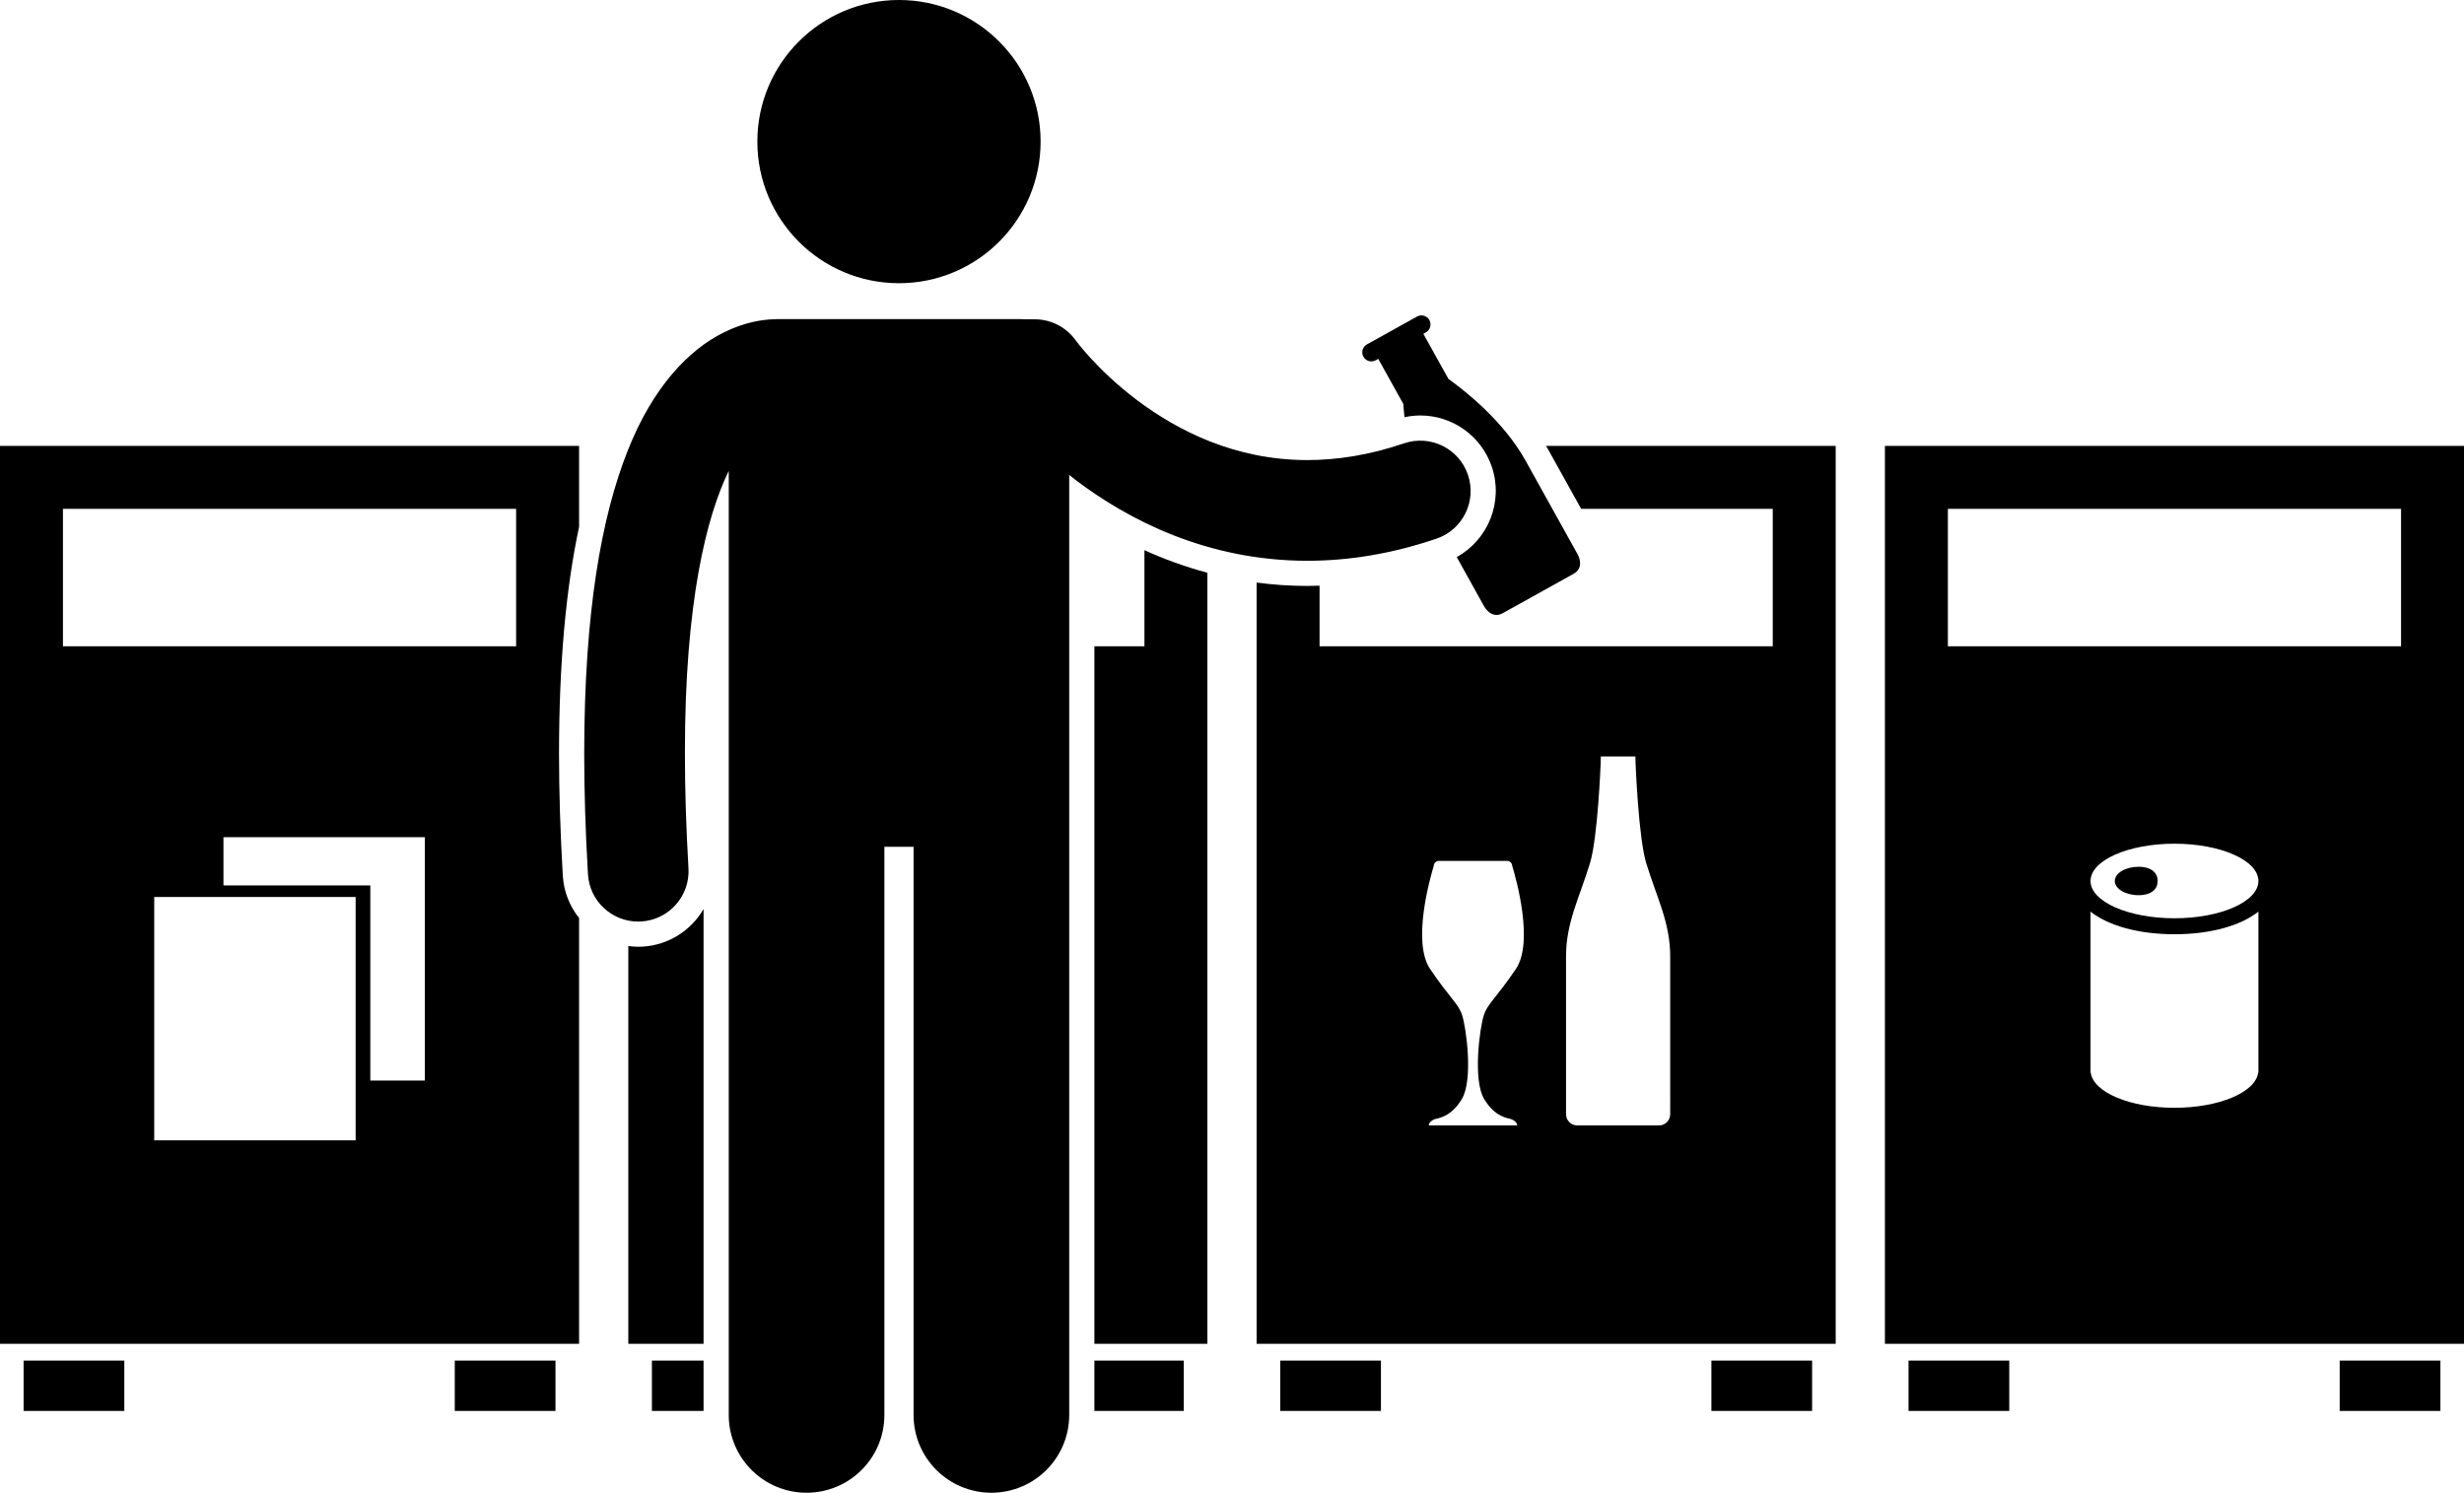 <?xml version="1.0" encoding="utf-8"?>
<!-- Generator: Adobe Illustrator 23.0.2, SVG Export Plug-In . SVG Version: 6.00 Build 0)  -->
<svg version="1.1" id="Layer_1" xmlns="http://www.w3.org/2000/svg" xmlns:xlink="http://www.w3.org/1999/xlink" x="0px" y="0px"
	 viewBox="0 0 391.459 237.184" enable-background="new 0 0 391.459 237.184" xml:space="preserve">
<g>
	<path d="M92,145.874c-1.486-1.872-2.438-4.191-2.586-6.742c-0.4-6.831-0.602-13.355-0.602-19.393
		C88.82,105.597,89.873,93.686,92,83.709V70.851H0v142.667h92V145.874z M24.5,181.184v-38.666h32v38.666H24.5z
		 M67.5,171.684h-8.668v-31H35.5v-7.666h32V171.684z M81.998,102.684H10V80.852h71.998V102.684z"/>
	<rect x="3.75" y="216.184" width="16" height="8"/>
	<rect x="72.25" y="216.184" width="16" height="8"/>
	<path d="M247.176,73.611c1.57,2.821,2.93,5.266,4.025,7.24h30.439v21.832h-72v-9.624
		c-0.641,0.02-1.283,0.042-1.924,0.042c-2.799-0.001-5.49-0.196-8.076-0.538v120.954h92V70.851h-46.02
		c0.076,0.134,0.166,0.258,0.24,0.394L247.176,73.611z M235.809,174.663c1.754,2.87,3.717,2.974,4.275,3.16
		c0.557,0.186,1.055,0.745,0.93,0.992h-13.992c-0.125-0.247,0.371-0.806,0.93-0.992
		c0.559-0.186,2.522-0.29,4.275-3.16c1.859-3.034,0.723-11.357,0.061-13.383
		c-0.594-1.81-1.924-2.653-5.08-7.308c-2.897-4.274-0.031-14.393,0.574-16.385
		c0.016-0.444,0.377-0.8,0.824-0.8h10.824c0.447,0,0.81,0.355,0.824,0.8
		c0.606,1.991,3.469,12.11,0.574,16.385c-3.156,4.654-4.488,5.497-5.08,7.308
		C235.084,163.306,233.951,171.629,235.809,174.663z M265.348,177.018c0,0.992-0.783,1.798-1.75,1.798h-13.051
		c-0.967,0-1.75-0.806-1.75-1.798c0,0,0-19.686,0-25.032c0-5.349,2.041-9.138,3.789-14.777
		c1.26-4.052,1.715-15.949,1.715-15.949l0.019-1.062h5.504l0.021,1.062c0,0,0.453,11.897,1.711,15.949
		c1.75,5.64,3.791,9.429,3.791,14.777C265.348,157.332,265.348,177.018,265.348,177.018z"/>
	<rect x="203.391" y="216.184" width="16" height="8"/>
	<rect x="271.891" y="216.184" width="16" height="8"/>
	<path d="M391.459,70.851h-91.998v142.667h91.998V70.851z M358.793,139.98c0,3.272-5.969,5.924-13.332,5.924
		c-7.363,0-13.334-2.652-13.334-5.924c0-3.271,5.971-5.924,13.334-5.924
		C352.824,134.057,358.793,136.709,358.793,139.98z M345.461,176.018c-7.096,0-12.883-2.465-13.293-5.572h-0.039
		v-0.335c0-0.006-0.002-0.011-0.002-0.017c0-0.006,0.002-0.011,0.002-0.017v-25.227
		c2.795,2.218,7.57,3.594,13.332,3.594c5.764,0,10.541-1.377,13.334-3.596v25.598h-0.041
		C358.342,173.552,352.557,176.018,345.461,176.018z M381.459,102.684h-71.998V80.852h71.998V102.684z"/>
	<rect x="303.211" y="216.184" width="16" height="8"/>
	<rect x="371.709" y="216.184" width="16" height="8"/>
	<path d="M339.758,137.723c-2.086,0-3.777,1.011-3.777,2.258c0,1.246,1.692,2.256,3.777,2.256
		c2.088,0,3.037-1.01,3.037-2.256C342.795,138.733,341.846,137.723,339.758,137.723z"/>
	<path d="M102.096,150.409c-0.221,0.015-0.469,0.021-0.709,0.021c-0.531,0-1.053-0.047-1.566-0.115v63.203h11.955
		v-69.079C109.82,147.805,106.266,150.162,102.096,150.409z"/>
	<path d="M181.818,102.684h-7.951v110.834h17.953V91.004c-3.607-0.962-6.947-2.195-10.002-3.581V102.684z"/>
	<rect x="103.57" y="216.184" width="8.205" height="8"/>
	<rect x="173.867" y="216.184" width="14.203" height="8"/>
	<path d="M223.133,66.291c0.824-0.177,1.664-0.276,2.51-0.276c5.141,0,9.707,3.273,11.361,8.146
		c1.889,5.584-0.582,11.6-5.57,14.351c2.404,4.327,3.98,7.162,4.33,7.793c0.518,0.929,1.596,1.893,2.988,1.119
		c2.654-1.475,5.623-3.125,5.623-3.125s2.969-1.65,5.621-3.125c1.393-0.773,1.145-2.199,0.627-3.128
		c-0.516-0.929-3.686-6.632-8.258-14.859c-3.471-6.243-9.531-11.035-12.254-12.985l-3.982-7.164l0.397-0.221
		c0.697-0.388,0.949-1.266,0.562-1.962c-0.387-0.696-1.266-0.946-1.963-0.559l-7.959,4.425
		c-0.695,0.387-0.947,1.264-0.561,1.96c0.387,0.696,1.266,0.946,1.961,0.56l0.398-0.223l3.982,7.166
		C222.986,64.764,223.045,65.481,223.133,66.291z"/>
	<path d="M101.389,146.43c0.156,0,0.315-0.005,0.473-0.014c4.41-0.26,7.777-4.045,7.518-8.455
		c-0.391-6.65-0.566-12.708-0.566-18.223c-0.035-24.213,3.496-37.816,6.963-44.917v149.999
		c0,6.83,5.537,12.363,12.363,12.363c6.828,0,12.365-5.533,12.365-12.363v-90.272h4.635v90.272
		c0,6.83,5.537,12.363,12.363,12.363c6.828,0,12.365-5.533,12.365-12.363V75.467
		c0.351,0.277,0.697,0.555,1.064,0.832c8.303,6.285,20.809,12.799,36.768,12.803c0.006,0,0.012,0,0.018,0
		c6.393,0,13.281-1.06,20.49-3.51c4.186-1.418,6.426-5.959,5.008-10.145c-1.418-4.184-5.961-6.425-10.146-5.006
		v-0.002c-5.631,1.908-10.721,2.66-15.369,2.662c-11.477,0.004-20.621-4.668-27.119-9.566
		c-3.225-2.437-5.729-4.9-7.377-6.705c-0.826-0.902-1.44-1.64-1.824-2.123
		c-0.191-0.242-0.33-0.42-0.408-0.525c-0.025-0.034-0.045-0.06-0.059-0.079v-0.001
		c-0.012-0.018-0.014-0.019-0.014-0.019c-1.504-2.102-3.924-3.349-6.51-3.349h-1.562
		c-0.227-0.021-0.455-0.034-0.688-0.034h-38.635c-0.17,0-0.336,0.014-0.504,0.025
		c-1.816,0.04-4.748,0.451-8.074,2.129c-5.379,2.667-11.178,8.501-15.236,18.84
		c-4.105,10.381-6.865,25.387-6.877,48.045c0,5.857,0.189,12.226,0.596,19.16
		C93.656,143.149,97.182,146.43,101.389,146.43z"/>
	<circle cx="142.822" cy="22.5" r="22.5"/>
</g>
</svg>
